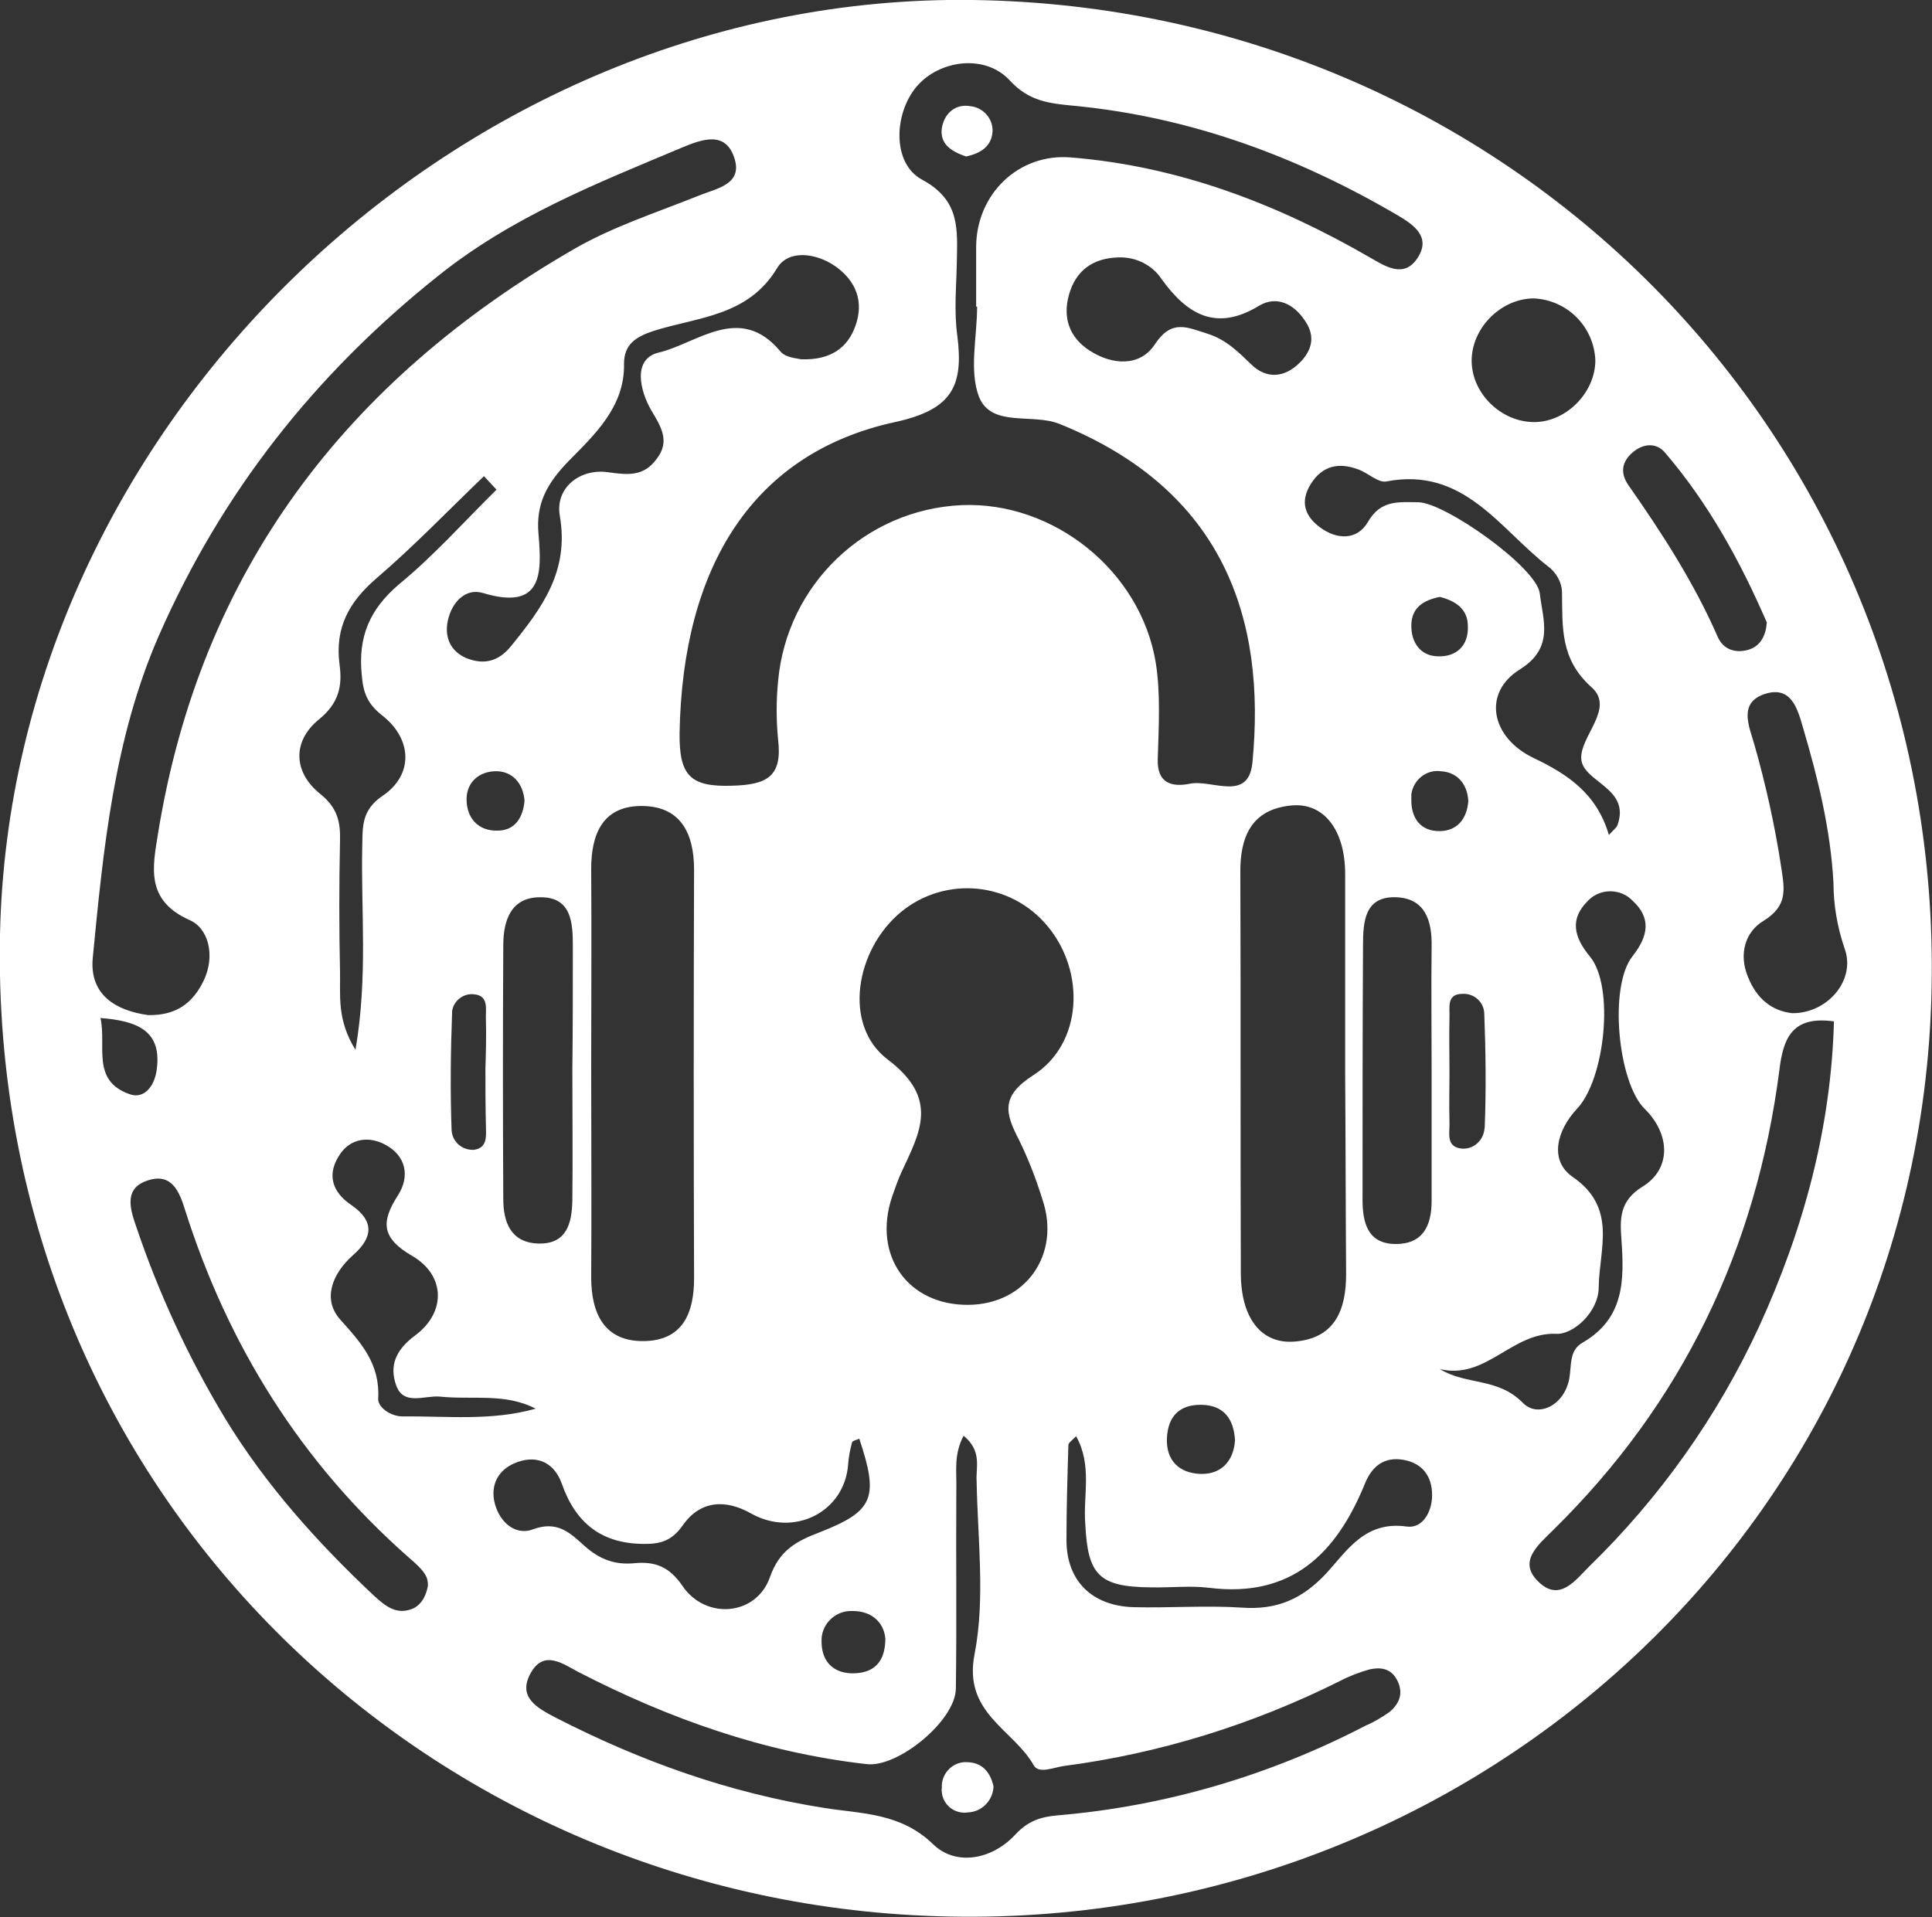 <?xml version="1.0" encoding="utf-8"?>
<!-- Generator: Adobe Illustrator 26.0.1, SVG Export Plug-In . SVG Version: 6.00 Build 0)  -->
<svg version="1.1" id="Layer_1" xmlns="http://www.w3.org/2000/svg" xmlns:xlink="http://www.w3.org/1999/xlink" x="0px" y="0px"
	 viewBox="0 0 400 397" style="enable-background:new 0 0 400 397;" xml:space="preserve">
<rect x="0" y="0" width="400" height="397" fill="#333333" stroke="none"/>
<style type="text/css">
	.st0{fill:#FFFFFF;}
</style>
<path class="st0" d="M201.5,0c112.4,1.6,201.1,92.5,198.4,205.4c-2.6,111.9-97.5,196.3-208.5,191.3C85.8,392.1-2.3,306.8,0,193.5
	C2.2,88.1,95-1.5,201.5,0z M202.3,63.5h-0.2V51.2c0-11,8.8-19.5,19.6-18.6c22.3,1.8,42.7,9.6,61.9,20.7c3.3,1.9,7.1,4.4,9.9,0.1
	s-0.7-6.8-4.1-8.8c-20.8-12.2-43-20.4-67.1-22.7c-5.1-0.5-9.2-0.9-13.2-5.2c-5.1-5.6-14.6-4.3-19.3,1.2s-5.2,15.9,1.1,19.3
	c8,4.3,7.3,10.4,7.2,17.2c-0.1,5-0.6,10.1,0.1,15.1c1.3,10.3-0.9,15.3-12.9,17.9c-29.4,6.4-44,29.9-44.6,64.4
	c-0.1,8.8,2.2,11.2,10.9,10.9c7.2-0.2,10.4-1.9,9.5-9.5c-0.4-4.1-0.4-8.2,0-12.2c1.8-19.9,18-35.5,38-36.4
	c19-0.8,37.1,13.6,40.2,32.7c1,6.4,0.6,13.2,0.4,19.8c-0.2,5.2,3,5.9,6.6,5.2c4.5-1,12.2,3.9,13-4.4c2.9-29.8-6-56.4-39.9-70.1
	c-5.6-2.3-14.1,0.8-16.7-5.6C200.6,76.7,202.3,69.8,202.3,63.5L202.3,63.5z M30.7,210.2c5.7,0.1,9.2-2.4,11.5-7.2
	c2.4-5.1,1-10.8-3-12.5c-9.1-4.1-7.6-10.9-6.5-17.8c8.8-54.5,39-93.9,86.1-121.1c8.1-4.7,17.2-7.6,25.9-11.1c3.7-1.5,9-2.3,7.4-7.6
	c-1.8-5.9-6.7-4.1-11-2.3c-17.6,7.4-35.2,14.3-50.6,26.7C65.1,77.6,45.9,102,32.9,131.6c-9.3,21.3-11.5,44.1-13.7,66.8
	C18.5,206.1,24.1,209.3,30.7,210.2z M200.5,270.2c11.9-0.1,19.2-10.5,15.3-21.9c-1.3-4.2-2.9-8.3-4.8-12.2c-2.9-5.6-3.9-9.1,3-13.5
	c10.1-6.5,10.8-21.3,2.9-30.8c-7.6-9.2-21.1-10.5-30.3-3c-9.5,7.8-12.2,23.5-2.8,30.6c10.7,8.1,6.7,15,2.9,23.2
	c-0.8,1.7-1.4,3.5-2,5.2C180.6,260,188,270.3,200.5,270.2L200.5,270.2z M199.5,297.3c-2.1,4-1.4,7.5-1.5,10.9
	c-0.1,13.8,0.1,27.6-0.1,41.5c-0.1,6.6-12,16.4-18.5,15.6c-21.2-2.4-40.9-9.4-59.7-19.1c-3.2-1.7-7.1-4.6-9.8,0.2
	c-2.8,5,1.2,7.2,5,9.2c17.7,9.1,36.1,15.7,55.9,18.8c7.7,1.2,15.7,1,22.4,7.5c4.6,4.5,12.1,3.3,17-2c2.6-2.8,5.2-3.7,8.9-4
	c22.3-1.9,43.9-8.3,63.7-18.6c1.7-0.7,3.3-1.7,4.9-2.8c2-1.7,3-3.9,1.5-6.7c-1.3-2.4-3.5-2.6-5.7-2.1c-2.1,0.6-4.2,1.4-6.1,2.4
	c-18,9-37.3,15-57.2,17.6c-2.1,0.3-5.2,1.7-6.2-0.2c-4.3-7.5-14.7-10.8-12.2-23.1c2.2-11.5,0.6-23.8,0.4-35.7
	C202,303.9,203.4,300.5,199.5,297.3L199.5,297.3z M278.5,222.4c0-13.8,0-27.6,0-41.4c0-9.1-4.4-14.9-11.2-14.2
	c-8.2,0.8-10.6,6.5-10.5,14c0.1,27.6,0,55.2,0.1,82.8c0,9.3,4.2,14.8,11.2,14.2c8.4-0.7,10.6-6.7,10.6-14
	C278.6,250,278.6,236.2,278.5,222.4L278.5,222.4z M122.4,221.3L122.4,221.3c0,14.4,0.1,28.8,0,43.2c0,7.6,2.8,13.4,11.1,13.2
	c7.8-0.2,10.2-5.7,10.2-13c-0.1-28.2-0.1-56.4,0-84.6c0-7.7-2.9-13.3-11.1-13.2c-7.8,0.1-10.2,5.8-10.2,13
	C122.5,193.7,122.4,207.5,122.4,221.3z M379.7,211.5c-8.6-1.2-10.5,3.4-11.3,10.1c-4.8,37.1-20.1,69-46.9,95.3
	c-3.1,3.1-7.5,6.6-2.7,10.9c4.2,3.8,7.4-0.6,10.2-3.4c14.7-14.3,26.6-31.1,35.2-49.7C373.4,254.6,379.1,233.6,379.7,211.5z
	 M88.6,328.4c0-1.7-0.3-2.8-4.1-6c-22.2-19.6-37.3-43.8-46.2-71.9c-1.2-3.9-2.8-7.6-7.6-6.1s-4,5.3-2.6,9.3
	c4.7,14,10.9,27.4,18.5,40c8.4,13.8,19.1,25.7,30.8,36.7c2.4,2.2,4.8,4.2,8.3,2.6C87.5,332,88.2,330.3,88.6,328.4z M165.9,74.4
	c6.1,0.2,9.6-2.4,11.2-6.9c1.8-5,0.2-9.3-4.2-12.4c-4.1-2.8-9.7-3.4-12,0.4c-6,10-16.3,10.1-25.5,13c-3.7,1.2-6.3,2.8-6.2,7
	c0.1,8.8-6.2,14.6-11.3,19.8c-4.7,4.8-7,9-6.4,15.4c0.7,8.1,0.8,15.8-11.5,12.1c-3.6-1.1-6.5,1.9-7.3,5.8c-0.7,3.4,0.6,6.3,3.9,7.7
	c3.6,1.4,6.6,0.7,9.2-2.5c6.4-7.9,12.1-15.5,10.1-27c-1-5.8,4.2-9.9,10.1-9c4.2,0.6,7.3,0.8,9.9-2.7c2.9-3.7,1-6.7-1.1-10.2
	c-2.3-4-3.9-10.6,1.6-11.9c8-1.9,16.8-10.3,25.2-0.2C162.7,74.1,165.1,74.2,165.9,74.4z M118.5,221.4L118.5,221.4
	c0.1-8.5,0.1-16.9,0.1-25.4c0-4.8-0.2-10.3-6.8-10.2c-6,0-7.6,4.8-7.6,9.9c-0.1,17.6-0.1,35.1,0,52.6c0,4.7,1.5,9,7.2,9.2
	c6,0.2,7-4.3,7.1-8.9C118.6,239.5,118.5,230.5,118.5,221.4z M296.4,221.4c0-8.5-0.1-17,0-25.4c0.1-5.3-1.3-9.9-7.2-10.2
	c-6.6-0.3-7,4.9-7,9.9c-0.1,17.6-0.1,35.1-0.1,52.7c0,4.7,1,9.2,6.9,9.2c5.6,0,7.4-3.8,7.4-8.9C296.4,239.6,296.4,230.5,296.4,221.4
	L296.4,221.4z M298.1,283.5c5.6,3.4,12,1.7,17.2,7c3,3.1,8.5,0.7,9.6-5c0.5-2.7-0.1-5.9,2.8-7.5c8.6-5,8.6-12.9,8-21.3
	c-0.3-4.2-0.5-8,4.4-11c6-3.7,5.7-10.9,0.4-16.1c-5.5-5.4-7.5-25.3-2.5-31.6c3.3-4.2,3.9-7.9,0-11.5c-2.4-2.5-6.5-2.6-9-0.2
	c-0.1,0.1-0.2,0.2-0.3,0.3c-3.7,3.7-2.9,7.4,0.5,11.5c5.1,6.2,3.1,25.4-2.7,31.5c-4.2,4.5-5.8,10.7-0.9,14.1
	c9.3,6.4,5.5,14.9,5.4,22.8c0,5.2-5.3,9.9-8.8,9.7C313,275.8,307.7,285.8,298.1,283.5z M102.8,101.4l-2.6-2.8
	c-7.4,7.1-14.5,14.5-22.2,21.1c-5.7,4.9-8.7,10.2-7.7,17.9c0.6,4.4-0.1,8-4.3,11.4c-5.5,4.5-5.3,10.9,0.3,15.4
	c3.5,2.8,4.2,5.7,4.1,9.6c-0.2,9.1-0.2,18.2,0,27.3c0.1,4.8-0.7,9.8,3.2,16.1c2.6-15.3,1.1-28.8,1.4-42.2c0.1-4-0.2-7.4,4.2-10.4
	c6.4-4.3,6.2-11.7,0-16.6c-3.1-2.4-4-4.7-4.3-8.4c-0.8-7.9,1.6-13.6,7.7-18.8C89.8,115.1,96.1,108,102.8,101.4z M371,209.8
	c7.4,0.1,13.3-6.9,10.9-13.4c-1.5-4.4-2.3-9-2.3-13.6c-0.6-11-3.2-21.6-6.3-32.1c-1.1-3.8-2.4-8.8-7.9-7s-3.3,6.6-2.2,10.4
	c2.4,8.4,4.3,17,5.6,25.6c0.7,4.6,1.3,7.9-3.7,11c-3.7,2.2-5.2,6.8-3.2,11.6C363.7,206.8,366.8,209.3,371,209.8z M333.1,172.9
	c1-1.1,1.6-1.5,1.8-2.1c2.7-7.6-7-8.8-7.5-13.5s7.1-10.6,2.1-15c-6.5-5.8-6-12.4-6.1-19.5c0-2.2-1.2-4.3-3-5.6
	c-10-7.8-17.4-20.6-33.4-17.5c-1.7,0.3-3.8-1.8-5.8-2.5c-4-1.5-7.4-0.8-9.8,3s-1.1,6.8,1.9,9c3.5,2.6,7.7,2.7,9.9-1.1
	c2.7-4.7,6.5-4.1,10.4-4.1c5.5,0,24.6,13.5,25.2,18.9c0.6,5.4,3.1,11.2-4.1,15.7c-7.9,4.9-6,14.2,2.9,18.4
	C324.5,160.3,330.6,164.3,333.1,172.9z M177.9,297.9c-0.5,0.3-1.4,0.4-1.5,0.8c-0.4,1.5-0.7,3-0.8,4.5c-0.7,9.9-11.2,15.2-20.1,10.2
	c-5.3-3-10.5-2.7-14.1,2.4c-2.1,3-4.3,3.9-7.7,3.9c-9,0.1-14.5-4.2-17.4-12.5c-1.5-4.2-4.9-5.9-9-4.5c-3.6,1.2-5.7,4.1-5,8
	c0.8,4.2,4.2,7.4,8,6c5.1-1.9,7.7,0.7,10.7,3.4s6.2,4,10.3,3.6c4.2-0.4,7.2,0.6,10,4.7c4.8,7.1,15.3,6.2,18.1-1.8
	c2-5.7,5.6-7.5,10.3-9.3C180.9,312.9,182,310.2,177.9,297.9z M110.9,291.7c-6.3-3.3-13.2-1.8-19.8-2.5c-3.2-0.3-7.6,2-9.1-2.4
	c-1.4-4-0.1-7.3,4-10.3c6.4-4.8,6.2-12.4-0.6-16.4c-6.4-3.7-6.6-7-3-12.6c2.5-3.9,1.7-8.2-2.7-10.5c-3.2-1.7-7-1.4-9.3,2
	c-2.8,4.1-1.7,7.8,2.3,10.5c4.8,3.3,4.6,6.7,0.4,10.4c-4.3,3.8-6.4,9.1-2.7,13.3c4.4,4.9,8.3,9.2,7.9,16.4c-0.1,1.9,2.7,3.7,5,3.7
	C92.4,293.2,101.7,294.3,110.9,291.7z M231.7,53.3c-5.4,0.1-9,2.7-10.4,7.8c-1.3,4.7,0.1,8.8,4.3,11.5c4.8,3.1,10.5,3.3,13.5-1.3
	c3.5-5.3,6.7-3.5,10.9-2.2c3.8,1.2,6.3,3.7,9,6.3c3.1,3.1,6.9,2.9,10.1-0.3c2.3-2.3,3.4-5.2,1.2-8.5c-2.4-3.8-6.1-5.4-9.6-3.3
	c-9,5.5-15,1.7-20.2-5.5C238.6,54.9,235.2,53.2,231.7,53.3z M222.8,297.4c-1,1-1.6,1.4-1.6,1.8c-0.2,6.6-0.4,13.1-0.4,19.7
	c0,8.4,5.2,13.6,13.8,13.9c7.5,0.2,15.1-0.4,22.6,0.1c7.2,0.5,12.4-1.8,17.3-7c4.4-4.8,8.1-11,16.7-9.8c3.3,0.5,5.3-3,5.3-6.5
	c0-3.9-2-6.6-5.9-7.3s-6.5,1.2-8,4.9c-5.9,14.5-15.2,23.7-32.2,21.6c-4-0.5-8.1,0-12.2-0.1c-10.7-0.1-13-2.6-13.5-13.1
	C224.2,309.8,226.2,303.5,222.8,297.4z M330.3,74.6c-0.3-6.9-5.7-12.4-12.6-12.8c-6.6-0.1-12.7,5.7-13,12.4c-0.3,7,6,13.3,13.1,13.2
	C324.4,87.3,330.3,81.2,330.3,74.6z M365.8,128.9c-5.5-12.7-12.1-24.7-21.1-35.2c-1.8-2.1-4.5-1.9-6.7,0s-2.6,4.2-0.9,6.7
	c7,10,13.6,20.2,18.5,31.4c1.1,2.6,3.5,3.5,6.2,2.8S365.6,131.6,365.8,128.9z M300.1,222c0,3.4-0.1,6.9,0,10.4
	c0.1,2-0.8,4.9,2.2,5.4c2.4,0.4,4.6-1.3,5-3.7c0-0.2,0.1-0.5,0.1-0.8c0.3-7.8,0.2-15.7-0.1-23.5c-0.1-2.3-2.1-4.1-4.4-4
	c0,0,0,0-0.1,0c-3.4,0-2.6,2.9-2.7,4.9C300,214.5,300.1,218.3,300.1,222L300.1,222z M100.5,221.4L100.5,221.4
	c0.1-3.4,0.2-6.9,0.1-10.3c-0.1-2,0.7-4.9-2.4-5.2c-2.2-0.3-4.3,1.3-4.6,3.5c0,0.1,0,0.2,0,0.3c-0.3,8.1-0.4,16.2-0.1,24.4
	c0.2,2.4,2.2,4.1,4.6,4c3-0.4,2.5-3.1,2.5-5.2C100.5,228.9,100.5,225.1,100.5,221.4L100.5,221.4z M255.7,298.2
	c-0.3-4.4-2.3-7.2-6.9-7.3s-7,2.4-7.2,6.9c-0.2,4.7,2.6,7.2,6.8,7.4S255.4,302.8,255.7,298.2z M20.8,210.8c1.3,5.8-2,13,6.1,15.8
	c2.9,1,5-1.6,5.5-4.8C33.7,213.4,28.4,211.4,20.8,210.8z M183.3,339.3c-0.3-3.4-2.9-5.7-6.7-5.7c-3.4-0.2-6.3,2.4-6.5,5.7
	c0,0.3,0,0.6,0,0.9c0.1,4.1,2.7,6.4,6.7,6.3S183.3,344.3,183.3,339.3z M108.6,165.8c-0.3-3.6-2.5-6.1-5.9-6.1s-6.1,2.2-6.1,5.8
	c0,3.9,2.4,6.6,6.4,6.5C106.7,172,108.3,169.2,108.6,165.8z M304,165.9c-0.2-3.6-2.3-6-5.7-6.2c-3-0.4-5.7,1.8-6.1,4.8
	c0,0.3,0,0.6,0,0.9c-0.1,4,1.9,6.8,6,6.7C301.7,172,303.7,169.6,304,165.9L304,165.9z M298.1,123.6c-3.4,0.7-5.9,2.2-5.9,6
	c0,3.6,2,6.2,5.4,6.3c3.8,0.2,6.5-2.1,6.3-6.3C303.9,126.1,301.3,124.4,298.1,123.6L298.1,123.6z"/>
<path class="st0" d="M200,32.4c-2.9-1-5.5-2.5-5-5.9c0.5-3,2.8-5.1,6-4.5c2.6,0.3,4.6,2.6,4.5,5.2C205.3,30.4,202.9,31.8,200,32.4z"
	/>
<path class="st0" d="M205.7,369.9c-0.1,2.9-2.4,5.3-5.3,5.4c-2.6,0.4-5.1-1.4-5.4-4.1c0-0.3-0.1-0.6,0-0.9c-0.2-2.8,1.9-5.2,4.6-5.4
	c0.2,0,0.3,0,0.5,0C203.3,364.9,205,366.9,205.7,369.9z"/>
</svg>
